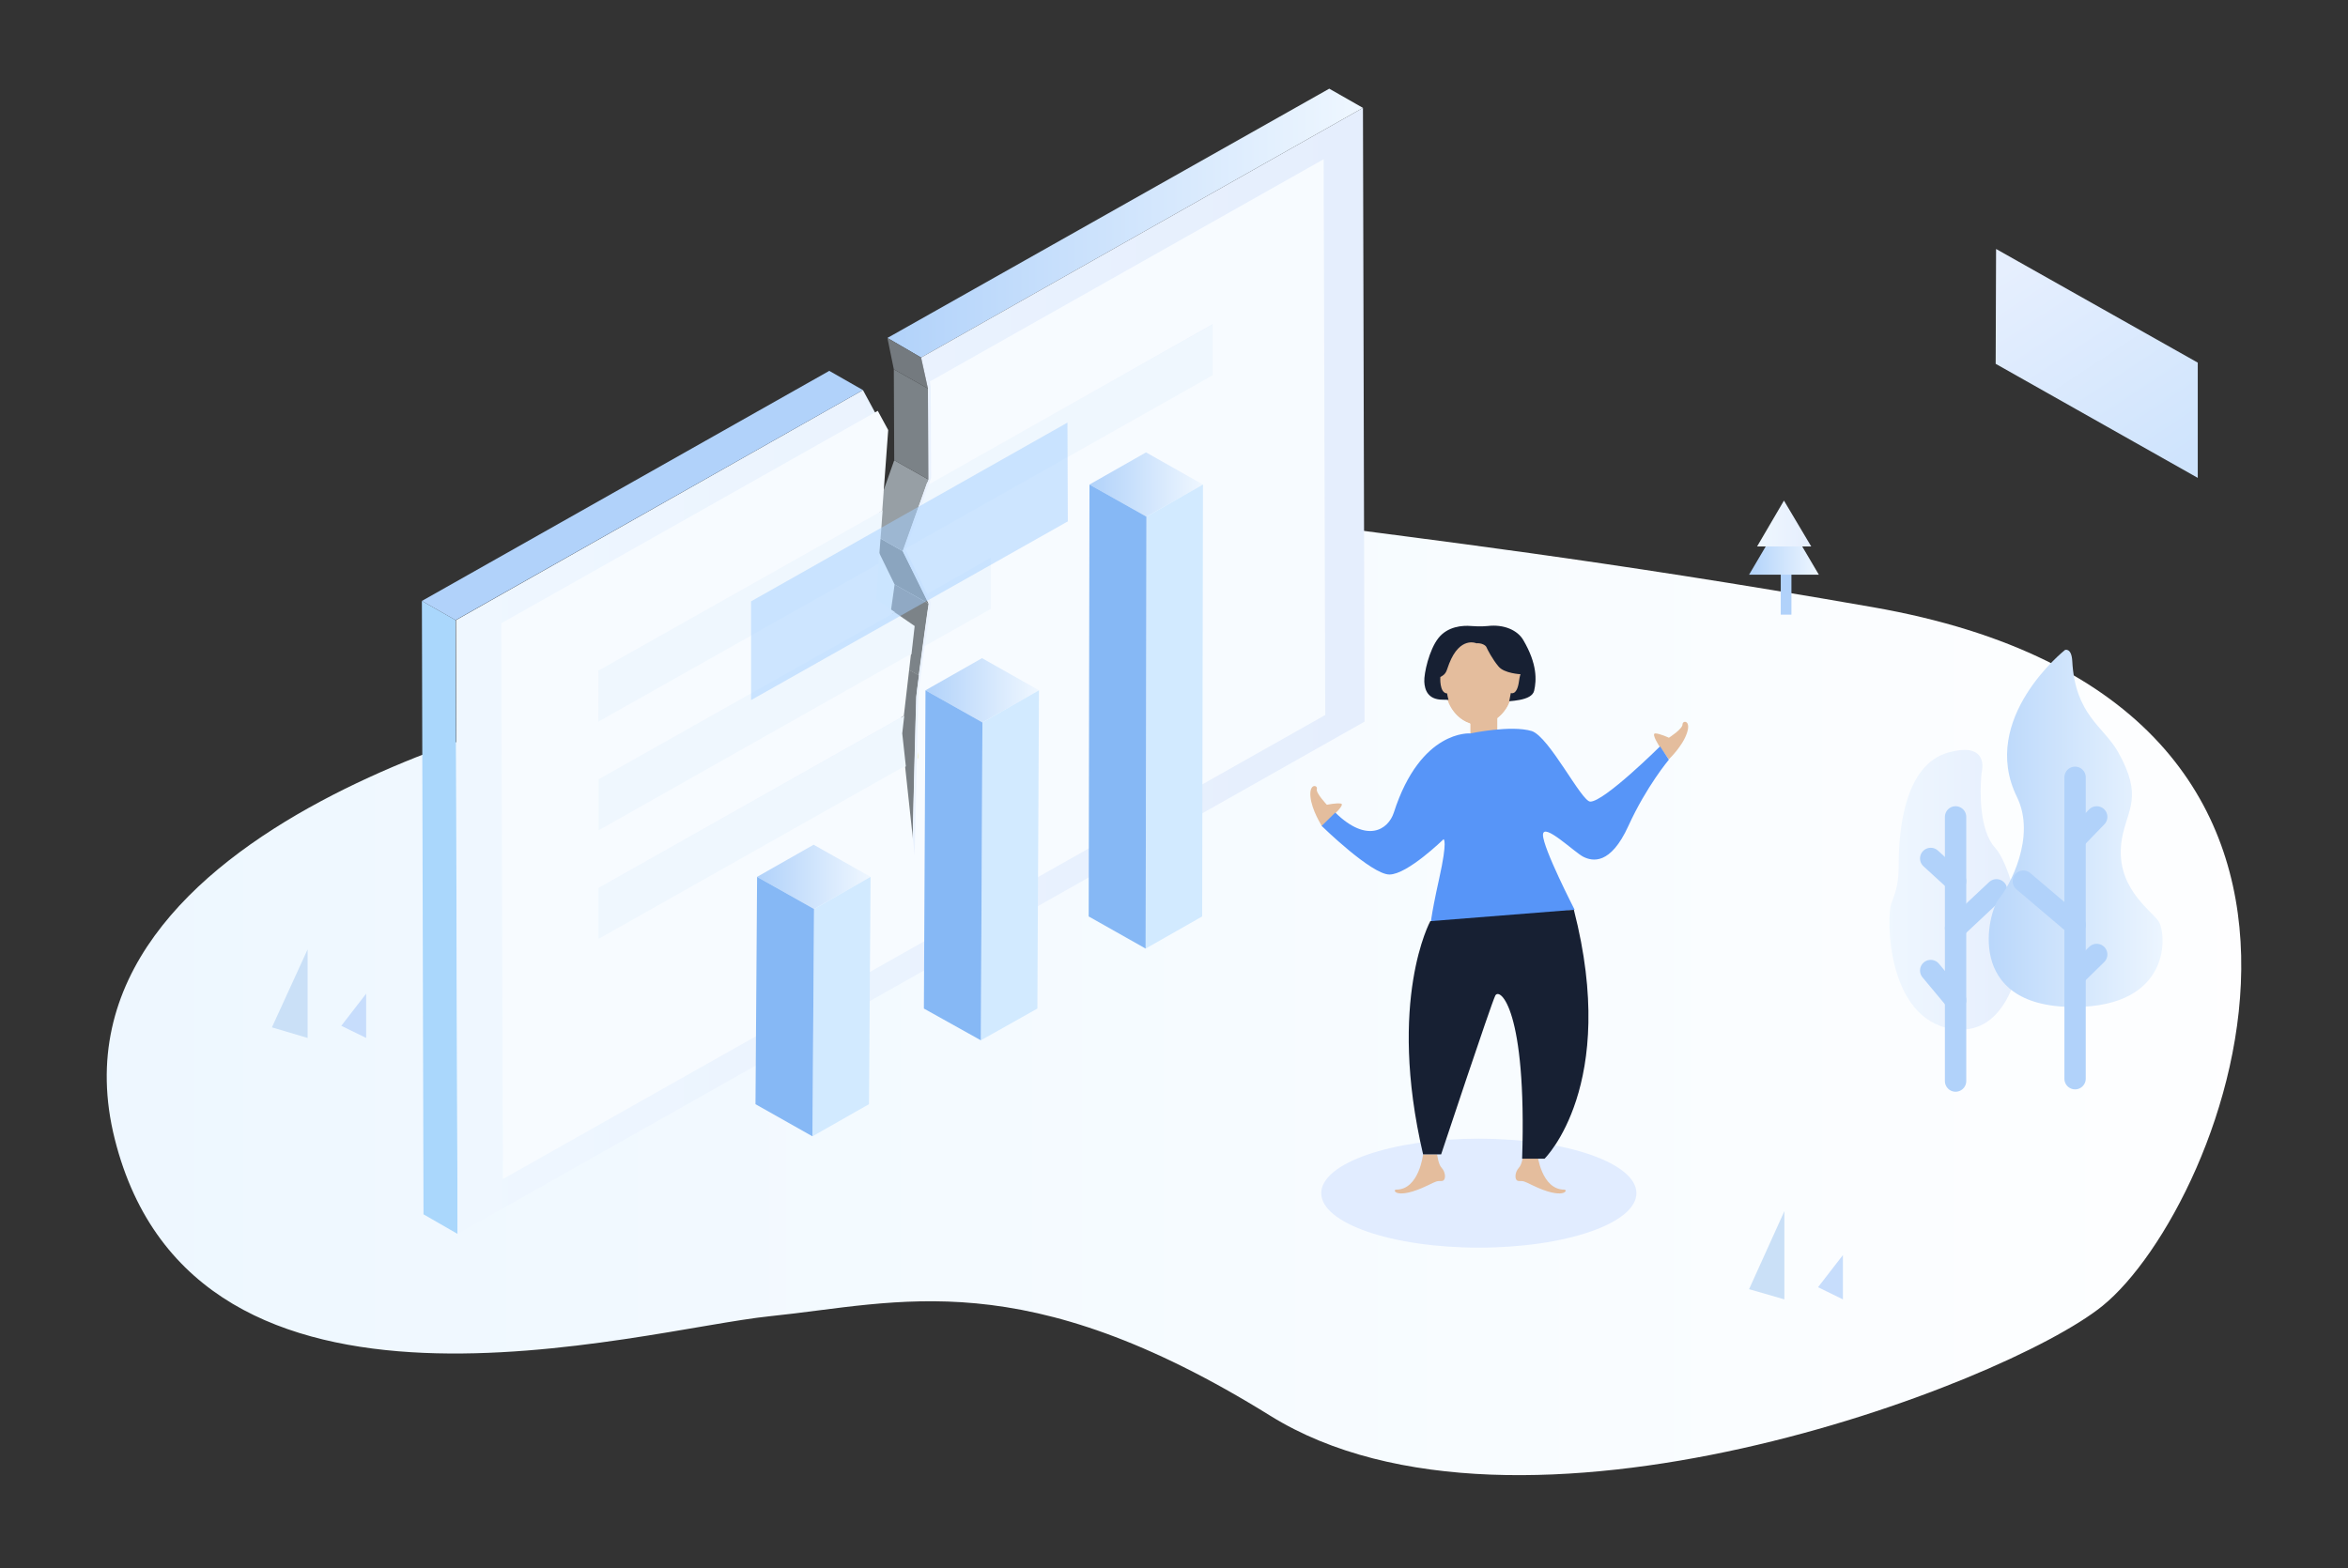 <?xml version="1.0" encoding="UTF-8"?>
<svg width="220px" height="147px" viewBox="0 0 220 147" version="1.1" xmlns="http://www.w3.org/2000/svg" xmlns:xlink="http://www.w3.org/1999/xlink">
    <rect x="0" y="0" width="220" height="147" fill="#333333" stroke="none"/>
    <title>切片</title>
    <defs>
        <linearGradient x1="0.01%" y1="50.021%" x2="100.015%" y2="50.021%" id="linearGradient-1">
            <stop stop-color="#EDF7FF" offset="0%"></stop>
            <stop stop-color="#FFFFFF" offset="100%"></stop>
        </linearGradient>
        <linearGradient x1="-0.016%" y1="49.99%" x2="100.011%" y2="49.99%" id="linearGradient-2">
            <stop stop-color="#B1D2FA" offset="0%"></stop>
            <stop stop-color="#EFF7FF" offset="100%"></stop>
        </linearGradient>
        <linearGradient x1="-0.04%" y1="50.002%" x2="100.025%" y2="50.002%" id="linearGradient-3">
            <stop stop-color="#EFF7FF" offset="0%"></stop>
            <stop stop-color="#E5EEFD" offset="100%"></stop>
        </linearGradient>
        <linearGradient x1="0.143%" y1="49.874%" x2="100.099%" y2="49.874%" id="linearGradient-4">
            <stop stop-color="#B1D2FA" offset="0%"></stop>
            <stop stop-color="#EFF7FF" offset="100%"></stop>
        </linearGradient>
        <linearGradient x1="-0.112%" y1="50.208%" x2="99.843%" y2="50.208%" id="linearGradient-5">
            <stop stop-color="#B1D2FA" offset="0%"></stop>
            <stop stop-color="#EFF7FF" offset="100%"></stop>
        </linearGradient>
        <linearGradient x1="-0.007%" y1="49.933%" x2="99.948%" y2="49.933%" id="linearGradient-6">
            <stop stop-color="#B1D2FA" offset="0%"></stop>
            <stop stop-color="#EFF7FF" offset="100%"></stop>
        </linearGradient>
        <linearGradient x1="20.081%" y1="0%" x2="78.188%" y2="100%" id="linearGradient-7">
            <stop stop-color="#E6EFFE" offset="0%"></stop>
            <stop stop-color="#CFE4FD" offset="100%"></stop>
        </linearGradient>
        <linearGradient x1="-0.093%" y1="50.199%" x2="100.271%" y2="50.199%" id="linearGradient-8">
            <stop stop-color="#B1D2FA" offset="0%"></stop>
            <stop stop-color="#EFF7FF" offset="100%"></stop>
        </linearGradient>
        <linearGradient x1="-0.217%" y1="49.692%" x2="99.707%" y2="49.692%" id="linearGradient-9">
            <stop stop-color="#EFF7FF" offset="0%"></stop>
            <stop stop-color="#E5EEFD" offset="100%"></stop>
        </linearGradient>
        <linearGradient x1="-0.383%" y1="50.013%" x2="99.636%" y2="50.013%" id="linearGradient-10">
            <stop stop-color="#EFF7FF" offset="0%"></stop>
            <stop stop-color="#E5EEFD" offset="100%"></stop>
        </linearGradient>
        <linearGradient x1="-0.25%" y1="50.069%" x2="99.698%" y2="50.069%" id="linearGradient-11">
            <stop stop-color="#B1D2FA" offset="0%"></stop>
            <stop stop-color="#EFF7FF" offset="100%"></stop>
        </linearGradient>
    </defs>
    <g id="页面-1" stroke="none" stroke-width="1" fill="none" fill-rule="evenodd">
        <g id="1_2新增客户" transform="translate(-1145, -999)">
            <g id="1_4新增客户空状态" transform="translate(887, 777)">
                <g id="编组-224" transform="translate(258, 222)">
                    <g id="空状态/1" transform="translate(0, 0)">
                        <rect id="矩形" stroke="#979797" fill="#D8D8D8" opacity="0" x="0" y="0" width="220" height="146.667"></rect>
                        <g id="编组备份" transform="translate(10, 8.311)">
                            <path d="M45.008,57.672 C45.008,57.672 -6.799,68.399 0.752,98.447 C8.303,128.496 49.93,116.3 62.14,115.051 C74.349,113.802 85.845,109.982 109.025,124.381 C132.205,138.781 177.739,121.553 186.981,114.096 C198.514,104.765 217.299,57.672 165.491,48.599 C113.684,39.526 100.197,41.216 95.163,35.448 C90.091,29.681 42.491,46.579 45.008,57.672 Z" id="路径" fill="url(#linearGradient-1)" fill-rule="nonzero"></path>
                            <g id="编组" transform="translate(72.283, 46.469)" fill-rule="nonzero">
                                <path d="M3.193,25.567 L2.13554259e-14,23.767 C2.13554259e-14,23.032 0.376,9.183 0.376,8.743 C0.376,8.596 0.488,7.788 0.639,6.722 L3.832,8.522 C3.682,9.588 3.569,10.432 3.569,10.543 C3.531,10.983 3.193,24.832 3.193,25.567" id="路径" fill="#787E83"></path>
                                <path d="M3.794,8.522 L0.601,6.722 C0.939,4.224 1.503,0.294 1.54,1.04404305e-14 L4.734,1.8 C4.659,2.094 4.133,6.024 3.794,8.522" id="路径" fill="#7C8388"></path>
                            </g>
                            <polygon id="路径" fill="#737A7E" fill-rule="nonzero" points="77.017 48.268 73.823 46.469 71.419 41.546 74.575 43.346"></polygon>
                            <polygon id="路径" fill="#979FA5" fill-rule="nonzero" points="74.575 43.346 71.419 41.546 73.786 34.824 76.979 36.624"></polygon>
                            <polygon id="路径" fill="#7B8287" fill-rule="nonzero" points="76.979 36.624 73.786 34.824 73.748 26.302 76.942 28.102"></polygon>
                            <polygon id="路径" fill="url(#linearGradient-2)" fill-rule="nonzero" points="76.303 25.2 73.147 23.363 114.548 5.22021523e-15 117.704 1.8"></polygon>
                            <polygon id="路径" fill="#747A7F" fill-rule="nonzero" points="76.942 28.102 73.748 26.302 73.147 23.363 76.303 25.2"></polygon>
                            <polygon id="路径" fill="#AAD7FC" fill-rule="nonzero" points="32.873 107.337 29.68 105.5 29.53 48.011 32.686 49.811"></polygon>
                            <path d="M117.704,1.8 L117.854,59.325 L32.873,107.337 L32.723,49.811 L70.856,28.248 L72.959,32.142 L71.795,48.048 L75.401,50.509 L74.237,60.611 L75.476,72.035 C75.476,71.301 75.852,57.452 75.852,57.011 C75.852,56.57 76.979,48.673 77.017,48.268 L74.612,43.346 L76.979,36.624 L76.942,28.102 L76.303,25.2 L117.704,1.8 Z" id="路径" fill="url(#linearGradient-3)" fill-rule="nonzero"></path>
                            <polygon id="路径" fill="#B1D2FA" fill-rule="nonzero" points="32.686 49.811 29.53 48.011 67.7 26.448 70.856 28.248"></polygon>
                            <g id="编组" transform="translate(36.968, 6.612)" fill-rule="nonzero">
                                <polygon id="路径" fill="#EFF7FE" points="35.728 32.914 35.615 34.53 35.352 37.909 9.129 52.75 9.092 47.938"></polygon>
                                <polygon id="路径" fill="#EFF7FE" points="66.685 15.465 66.685 20.24 37.945 36.477 39.41 32.363 40.048 30.452"></polygon>
                                <polygon id="路径" fill="#EFF7FE" points="37.757 52.162 37.569 53.815 37.907 56.901 9.167 73.101 9.167 68.289"></polygon>
                                <polygon id="路径" fill="#EFF7FE" points="36.855 42.465 38.733 43.75 38.433 46.395 9.129 62.925 9.129 58.113"></polygon>
                                <path d="M45.909,37.358 L45.909,42.134 L39.71,45.624 C39.936,43.971 40.161,42.354 40.236,41.73 C40.236,41.693 40.236,41.693 40.236,41.656 C40.236,41.62 40.236,41.62 40.236,41.62 C40.236,41.62 40.236,41.583 40.236,41.583 C40.236,41.546 40.236,41.546 40.236,41.546 C40.236,41.546 40.236,41.546 40.236,41.509 L39.861,40.701 L45.909,37.358 Z" id="路径" fill="#EFF7FE"></path>
                                <path d="M39.034,55.542 L39.034,56.24 L38.996,56.24 C38.996,56.019 39.034,55.762 39.034,55.542 Z" id="路径" fill="#2084AF"></path>
                                <path d="M40.161,20.828 L77.054,5.22021523e-15 L77.204,52.089 L0.15,95.582 L1.0677713e-14,43.493 L35.277,23.583 L36.254,25.383 L35.578,34.567 L35.69,32.95 L9.092,47.938 L9.092,52.713 L35.352,37.909 L35.127,41.252 L38.733,43.713 L36.893,42.465 L9.129,58.113 L9.129,62.889 L38.395,46.358 L38.696,43.713 L37.719,52.162 L9.129,68.289 L9.129,73.064 L37.832,56.864 L38.733,65.24 C38.733,64.505 39.072,50.656 39.072,50.215 C39.072,49.995 39.372,47.791 39.673,45.624 L45.872,42.134 L45.872,37.358 L39.898,40.738 L37.869,36.587 L39.372,32.363 L37.907,36.477 L66.647,20.24 L66.647,15.465 L40.048,30.489 L40.274,29.865 L40.236,21.342 L40.161,20.828 Z" id="路径" fill="#F7FBFF"></path>
                                <path d="M39.034,56.24 L39.034,55.542 C39.034,55.762 38.996,56.019 39.034,56.24 L39.034,56.24" id="路径" fill="#C5C500"></path>
                            </g>
                            <g id="编组" transform="translate(60.787, 70.86)" fill-rule="nonzero">
                                <polygon id="路径" fill="url(#linearGradient-4)" points="10.782 3.012 5.485 6.024 0.15 3.012 5.447 1.04404305e-14"></polygon>
                                <polygon id="路径" fill="#D2EAFF" points="10.782 3.012 10.632 24.318 5.335 27.33 5.485 6.024"></polygon>
                                <polygon id="路径" fill="#86B8F5" points="5.485 6.024 5.335 27.33 0 24.318 0.15 3.012"></polygon>
                            </g>
                            <g id="编组" transform="translate(76.566, 53.375)" fill-rule="nonzero">
                                <polygon id="路径" fill="url(#linearGradient-5)" points="10.782 3.012 5.485 6.024 0.15 3.012 5.447 -1.04404305e-14"></polygon>
                                <polygon id="路径" fill="#D2EAFF" points="10.782 3.012 10.632 32.84 5.335 35.816 5.485 6.024"></polygon>
                                <polygon id="路径" fill="#86B8F5" points="5.485 6.024 5.335 35.816 2.13554259e-14 32.84 0.15 3.012"></polygon>
                            </g>
                            <g id="编组" transform="translate(92.007, 34.089)" fill-rule="nonzero">
                                <polygon id="路径" fill="url(#linearGradient-6)" points="10.707 3.012 5.41 6.024 0.075 3.012 5.372 -1.04404305e-14"></polygon>
                                <polygon id="路径" fill="#D2EAFF" points="10.707 3.012 10.632 43.493 5.335 46.505 5.41 6.024"></polygon>
                                <polygon id="路径" fill="#86B8F5" points="5.41 6.024 5.335 46.505 0 43.493 0.075 3.012"></polygon>
                            </g>
                            <g id="编组" opacity="0.5" transform="translate(60.374, 31.297)" fill="#A4CFFF" fill-rule="nonzero">
                                <polygon id="路径" points="29.642 0 29.679 9.257 -1.0677713e-14 26.008 -1.0677713e-14 16.751"></polygon>
                            </g>
                            <g id="编组" transform="translate(176.988, 15.024)" fill="url(#linearGradient-7)" fill-rule="nonzero">
                                <polygon id="路径" points="0 10.763 0.038 -5.22021523e-15 18.935 10.653 18.935 21.453"></polygon>
                            </g>
                            <g id="编组" transform="translate(112.772, 50.766)" fill-rule="nonzero">
                                <ellipse id="椭圆形" fill="#E1ECFF" cx="15.79" cy="52.751" rx="14.765" ry="5.106"></ellipse>
                                <g>
                                    <path d="M18.87,5.548 C18.87,7.384 17.292,8.854 15.79,8.854 C14.287,8.854 12.709,7.384 12.709,5.548 C12.709,3.711 14.475,1.838 15.977,1.838 C17.48,1.838 18.87,3.711 18.87,5.548 Z" id="路径" fill="#E4BD9D"></path>
                                    <rect id="矩形" fill="#E4BD9D" x="15.001" y="7.605" width="2.517" height="2.057"></rect>
                                    <path d="M32.733,10.911 C32.733,10.911 31.907,9.662 32.32,9.662 C32.733,9.662 33.597,10.066 33.597,10.066 C33.597,10.066 34.874,9.258 34.874,8.817 C34.874,8.413 35.701,8.413 35.288,9.625 C34.874,10.874 33.597,12.086 33.597,12.086 L32.733,10.911 Z" id="路径" fill="#E4BD9D"></path>
                                    <path d="M10.567,49.114 C10.567,49.114 10.192,52.42 8.05,52.42 C7.637,52.42 8.05,53.449 11.018,52.016 C11.845,51.612 11.845,51.612 12.296,51.612 C12.746,51.612 12.709,50.804 12.296,50.363 C11.995,50.069 11.882,49.114 11.882,49.114 L10.567,49.114 Z" id="路径" fill="#E4BD9D"></path>
                                    <path d="M21.275,49.114 C21.275,49.114 21.65,52.42 23.792,52.42 C24.205,52.42 23.792,53.449 20.824,52.016 C19.997,51.612 19.997,51.612 19.546,51.612 C19.096,51.612 19.133,50.804 19.546,50.363 C19.847,50.069 19.96,49.114 19.96,49.114 L21.275,49.114 Z" id="路径" fill="#E4BD9D"></path>
                                    <path d="M2.152,17.339 C2.152,17.339 3.279,16.311 2.866,16.237 C2.453,16.164 1.551,16.347 1.551,16.347 C1.551,16.347 0.499,15.245 0.612,14.878 C0.724,14.511 -0.102,14.29 0.011,15.576 C0.123,16.862 1.1,18.368 1.1,18.368 L2.152,17.339 Z" id="路径" fill="#E4BD9D"></path>
                                    <path d="M12.746,6.282 C12.746,6.282 12.183,4.886 14.136,3.38 C16.09,1.874 18.645,4.115 18.645,4.115 C18.645,4.115 19.546,1.58 18.908,1.14 C18.194,0.662 17.668,1.801 17.668,1.801 C17.668,1.801 18.156,0.074 16.691,0.001 C15.94,-0.036 16.917,1.176 15.79,0.735 C14.662,0.331 15.001,1.103 13.535,0.515 C12.784,0.184 13.385,2.242 12.108,1.801 C11.619,1.617 11.732,3.307 11.732,4.299 C11.77,5.327 12.746,6.282 12.746,6.282 Z" id="路径" fill="#151225"></path>
                                    <path d="M15.001,9.662 C15.001,9.662 10.342,9.258 7.825,17.082 C7.299,18.698 5.308,19.984 2.34,17.082 L1.063,18.331 C1.063,18.331 5.721,22.886 7.412,22.886 C9.102,22.886 12.483,19.58 12.483,19.58 C12.483,19.58 12.897,19.58 12.07,23.29 C11.244,27 11.244,27.845 11.244,27.845 L24.768,26.192 C24.768,26.192 21.801,20.425 21.801,19.176 C21.801,17.927 24.768,20.829 25.595,21.233 C26.422,21.637 28.112,22.041 29.803,18.331 C31.493,14.621 33.597,12.123 33.597,12.123 L32.771,10.874 C32.771,10.874 27.549,16.054 26.234,16.054 C25.407,16.054 22.402,9.992 20.749,9.441 C18.795,8.854 15.001,9.662 15.001,9.662 Z" id="路径" fill="#5795F8"></path>
                                    <path d="M11.244,27.257 C11.244,27.257 7.186,34.641 10.567,49.114 L12.258,49.114 C12.258,49.114 16.917,35.082 17.33,34.237 C17.743,33.429 20.298,35.486 19.847,49.518 L21.951,49.518 C21.951,49.518 28.939,42.686 24.693,26.192 L11.244,27.257 Z" id="路径" fill="#172033"></path>
                                </g>
                            </g>
                            <g id="编组" transform="translate(153.883, 38.607)" fill-rule="nonzero">
                                <rect id="矩形" fill="#B1D2FA" x="2.968" y="6.465" width="1" height="4.224"></rect>
                                <polygon id="路径" fill="url(#linearGradient-8)" points="3.268 1.396 0 6.943 6.537 6.943 3.268 1.396 0 6.943 6.537 6.943"></polygon>
                                <polygon id="路径" fill="url(#linearGradient-9)" points="3.268 1.04404305e-14 0.751 4.298 5.823 4.298 3.268 1.04404305e-14 0.751 4.298 5.823 4.298"></polygon>
                            </g>
                            <g id="编组" transform="translate(153.883, 105.206)" fill-rule="nonzero">
                                <polygon id="路径" fill="#CAE0F7" points="3.306 0 0 7.31 3.306 8.265"></polygon>
                                <polygon id="路径" fill="#C7DDFC" points="8.791 4.114 6.462 7.126 8.791 8.265"></polygon>
                            </g>
                            <g id="编组" transform="translate(15.479, 80.668)" fill-rule="nonzero">
                                <polygon id="路径" fill="#CAE0F7" points="3.344 0 0 7.31 3.344 8.302"></polygon>
                                <polygon id="路径" fill="#C7DDFC" points="8.829 4.151 6.499 7.163 8.829 8.302"></polygon>
                            </g>
                            <path d="M129.388,50.362 C129.388,50.362 128.712,50.436 127.847,50.362 C127.021,50.289 125.631,50.399 124.767,51.501 C123.903,52.603 123.414,54.807 123.452,55.579 C123.489,56.35 123.79,57.268 125.18,57.268 C126.608,57.268 129.688,57.599 130.552,57.489 C131.417,57.379 133.52,57.415 133.746,56.423 C133.971,55.432 134.046,53.926 132.731,51.685 C132.205,50.766 130.928,50.179 129.388,50.362 Z" id="路径" fill="#172033" fill-rule="nonzero"></path>
                            <path d="M128.336,51.979 C128.336,51.979 126.796,51.281 125.781,53.889 C125.518,54.55 125.556,54.844 124.955,55.138 C124.955,55.138 124.842,56.644 125.593,56.681 C125.593,56.681 125.781,58.811 127.735,59.472 C129.688,60.134 131.266,58.223 131.417,57.379 C131.567,56.534 131.567,56.644 131.567,56.644 C131.567,56.644 132.13,56.901 132.318,55.579 C132.393,55.028 132.468,54.881 132.468,54.881 C132.468,54.881 130.928,54.807 130.402,54.146 C129.839,53.485 129.35,52.53 129.275,52.346 C129.2,52.162 128.824,51.942 128.336,51.979 Z" id="路径" fill="#E4BD9D" fill-rule="nonzero"></path>
                            <g id="编组" transform="translate(167.029, 52.588)">
                                <g transform="translate(0, 9.384)" id="路径">
                                    <path d="M8.606,2.57 C8.606,2.349 8.644,2.129 8.682,1.909 C8.794,1.284 8.832,-0.699 5.488,0.256 C1.506,1.394 0.867,7.235 0.867,10.872 C0.867,12.304 0.679,13.149 0.191,14.361 C-0.297,15.574 -0.297,25.198 5.864,26.153 C10.635,26.888 12.025,21.378 12.438,18.843 C12.551,18.108 12.551,17.337 12.401,16.566 C12.063,14.655 11.199,10.615 9.884,9.145 C8.419,7.529 8.494,3.892 8.606,2.57 Z" fill="url(#linearGradient-10)" fill-rule="nonzero"></path>
                                    <line x1="6.202" y1="6.28" x2="6.202" y2="31.039" stroke="#B1D2FA" stroke-width="2" stroke-linecap="round" stroke-linejoin="round"></line>
                                    <line x1="3.873" y1="10.174" x2="6.202" y2="12.304" stroke="#B1D2FA" stroke-width="2" stroke-linecap="round" stroke-linejoin="round"></line>
                                    <line x1="10.034" y1="13.113" x2="6.202" y2="16.712" stroke="#B1D2FA" stroke-width="2" stroke-linecap="round" stroke-linejoin="round"></line>
                                    <line x1="3.873" y1="20.68" x2="6.202" y2="23.472" stroke="#B1D2FA" stroke-width="2" stroke-linecap="round" stroke-linejoin="round"></line>
                                </g>
                                <g transform="translate(9.309, 0)" id="路径">
                                    <path d="M7.15,0.015 C7.15,0.015 -0.965,6.443 2.641,13.79 C4.482,17.537 1.927,22.202 0.951,23.341 C-0.026,24.48 -2.431,33.48 7.976,33.48 C17.256,33.48 16.654,26.5 15.903,25.435 C15.189,24.37 11.695,22.166 12.484,17.684 C12.973,14.929 14.513,13.827 12.109,9.566 C10.756,7.178 8.089,6.113 7.826,1.044 C7.751,-0.205 7.15,0.015 7.15,0.015 Z" fill="url(#linearGradient-11)" fill-rule="nonzero"></path>
                                    <line x1="8.089" y1="40.202" x2="8.089" y2="11.954" stroke="#B1D2FA" stroke-width="2" stroke-linecap="round" stroke-linejoin="round"></line>
                                    <line x1="10.117" y1="15.664" x2="8.089" y2="17.758" stroke="#B1D2FA" stroke-width="2" stroke-linecap="round" stroke-linejoin="round"></line>
                                    <line x1="10.117" y1="28.557" x2="8.089" y2="30.541" stroke="#B1D2FA" stroke-width="2" stroke-linecap="round" stroke-linejoin="round"></line>
                                    <line x1="3.242" y1="21.688" x2="8.089" y2="25.802" stroke="#B1D2FA" stroke-width="2" stroke-linecap="round" stroke-linejoin="round"></line>
                                </g>
                            </g>
                        </g>
                    </g>
                </g>
            </g>
        </g>
    </g>
</svg>